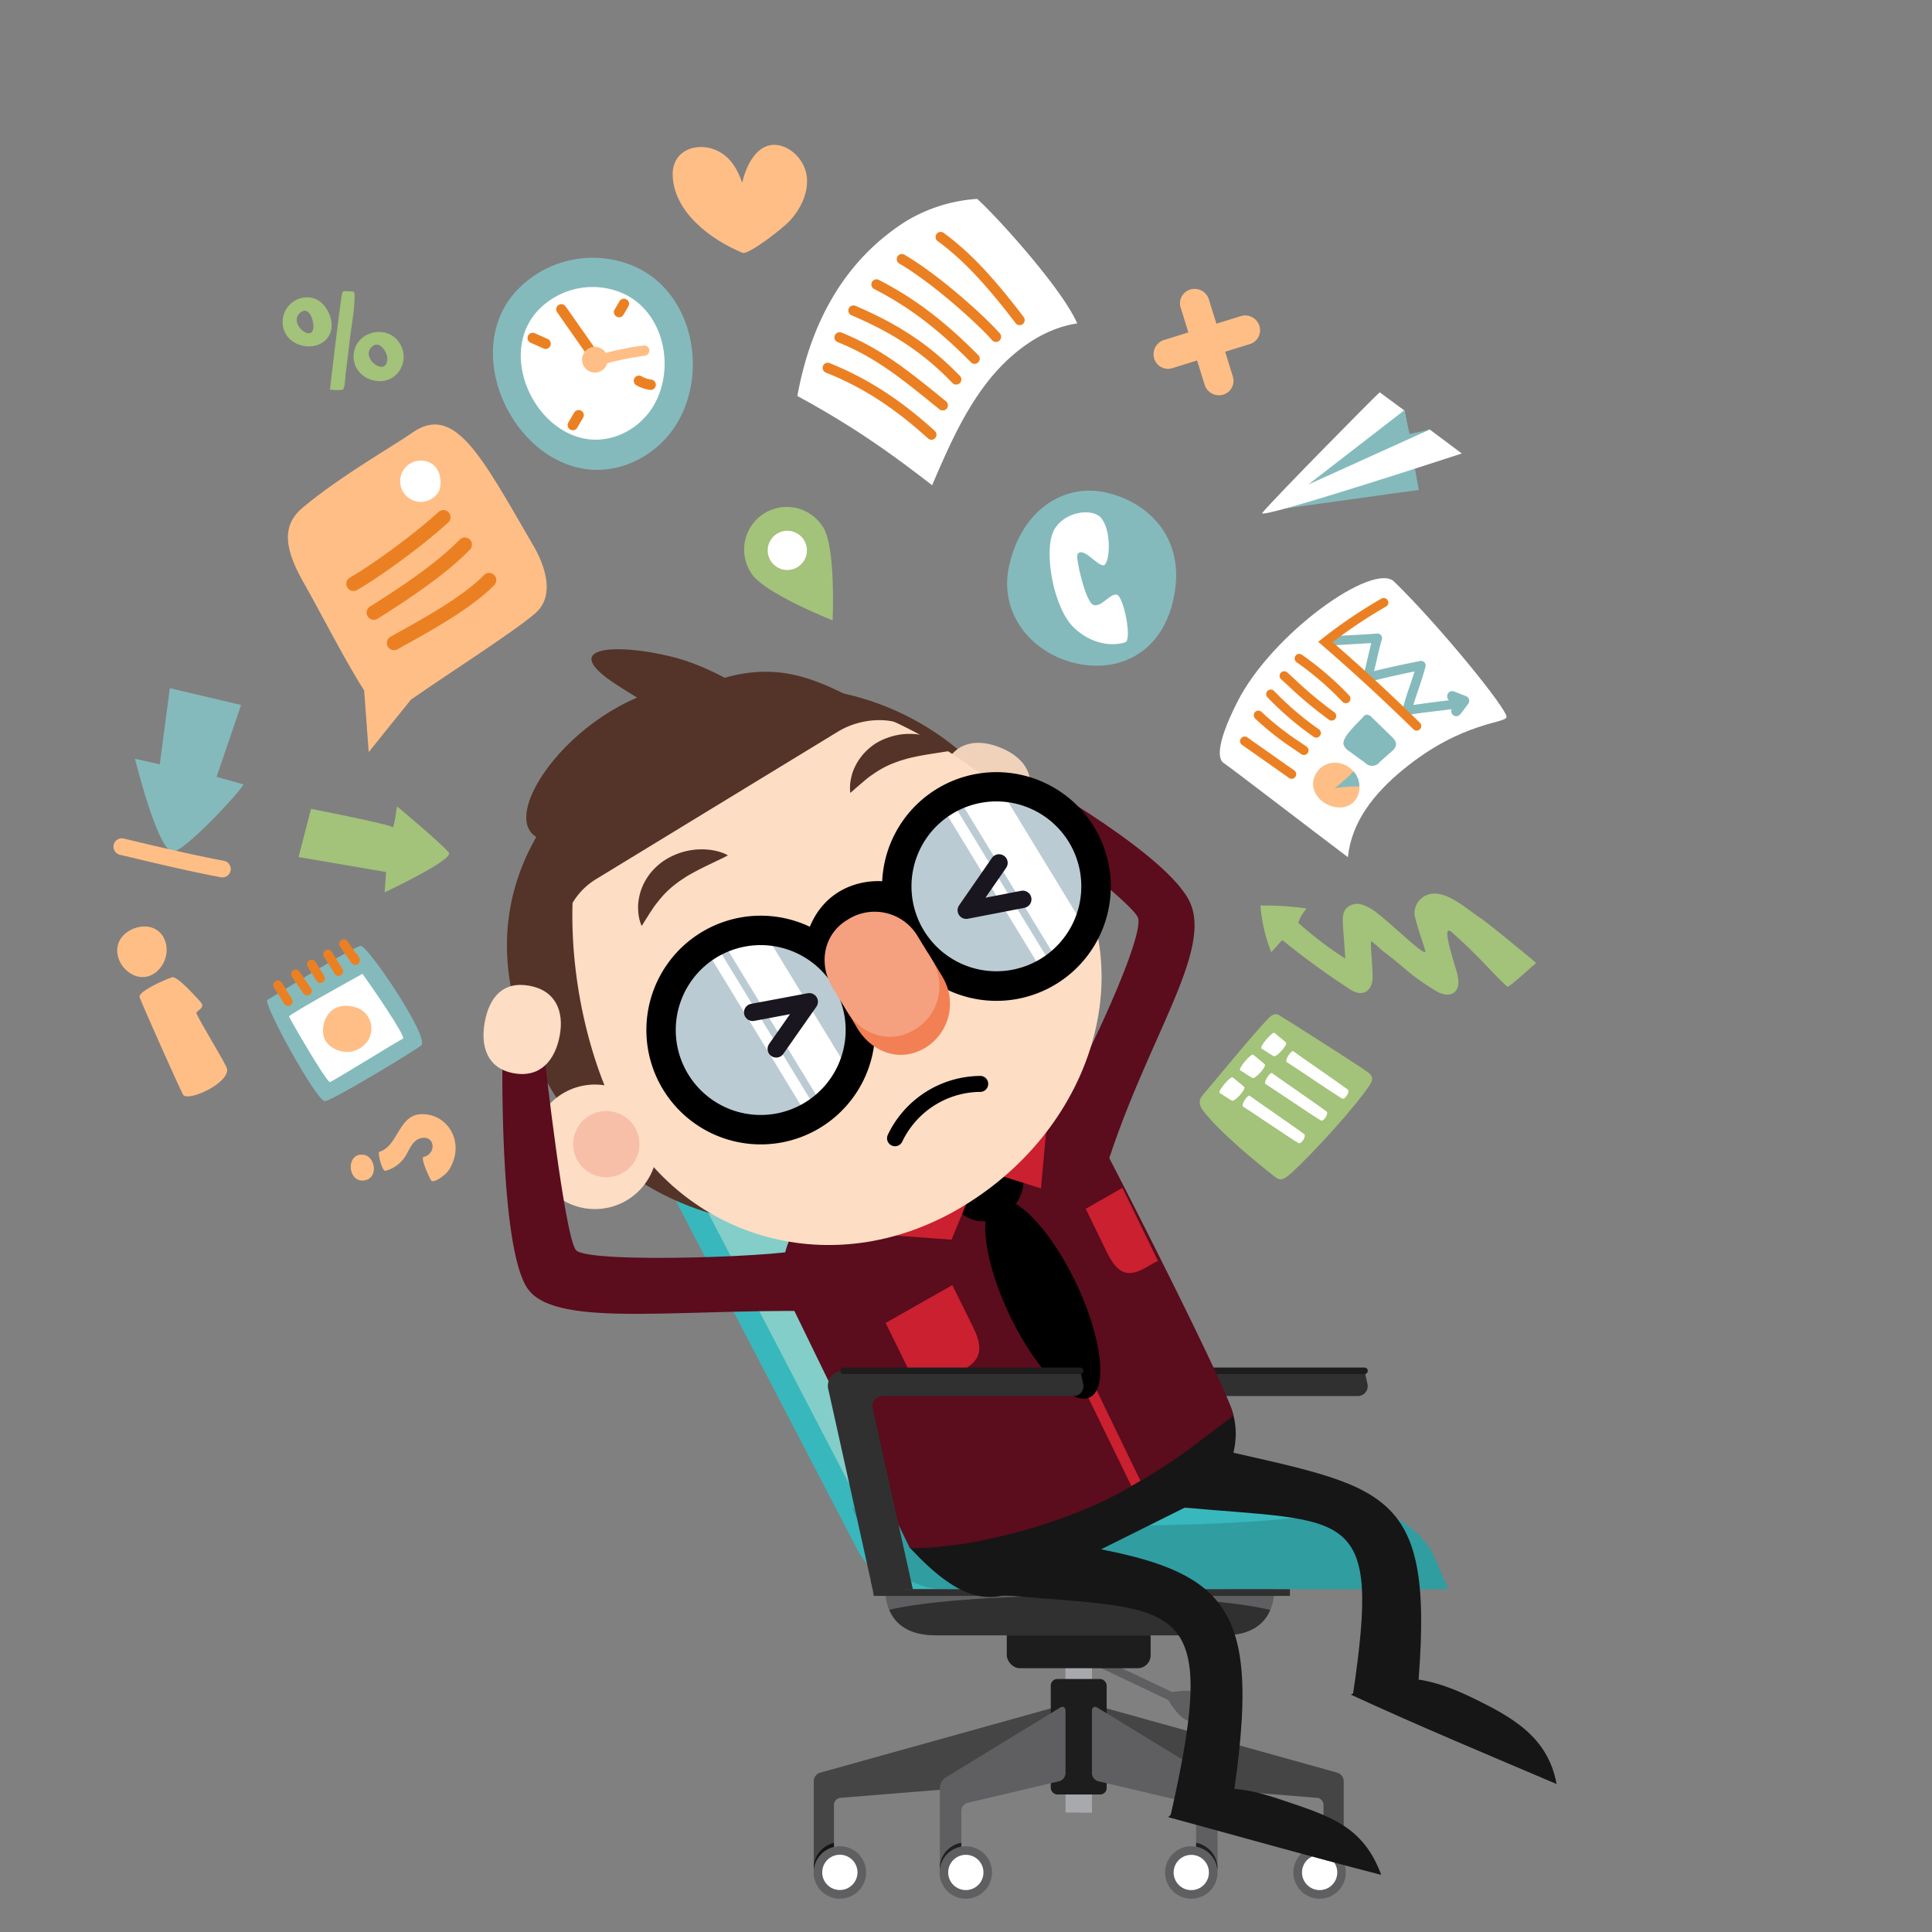 <svg xmlns="http://www.w3.org/2000/svg" viewBox="0 0 655 655"><rect x="0" y="0" width="655" height="655" fill="#808080" stroke="none"/><defs><style>.cls-1{isolation:isolate;}.cls-2,.cls-3{fill:#303031;}.cls-3,.cls-6{mix-blend-mode:multiply;}.cls-3{opacity:0.5;}.cls-4{fill:#1d1d1d;}.cls-5,.cls-6{fill:#a7a9ac;}.cls-7{fill:#454545;}.cls-8{fill:#131313;}.cls-9{fill:#5f5f61;}.cls-10{fill:#fff;}.cls-11{fill:#0f0f0f;}.cls-12{fill:#202021;}.cls-13{fill:#38b8bc;}.cls-14{fill:#83cec9;}.cls-15{fill:#309da1;}.cls-16{fill:#5b0c1d;}.cls-17{fill:#161616;}.cls-18{fill:#ca2030;}.cls-19{fill:#c1c3e7;}.cls-20{fill:#543428;}.cls-21{fill:#f0d1b9;}.cls-22{fill:#fdddc3;}.cls-23{fill:#bbcbd3;}.cls-24{fill:#f7bea8;}.cls-25{fill:#f28054;}.cls-26{fill:#f5a07f;}.cls-27{fill:none;stroke:#19161f;stroke-linecap:round;stroke-linejoin:round;stroke-width:5.87px;}.cls-28{fill:#ffbe85;}.cls-29{fill:#a3c27a;}.cls-30{fill:#eb8023;}.cls-31{fill:#85babc;}</style></defs><g class="cls-1"><g id="Layer_8" data-name="Layer 8"><g id="Side"><path class="cls-2" d="M382.39,464.74h80.22s.43,1.92.95,4.28a3.37,3.37,0,0,1-3.44,4.28H395.71a3.39,3.39,0,0,0-3.46,4.3l13.55,61.17H392.21l-15-67.58A5.08,5.08,0,0,1,382.39,464.74Z"/><path class="cls-3" d="M401.39,538.77,387.85,477.6a3.39,3.39,0,0,1,3.45-4.3h4.41a3.39,3.39,0,0,0-3.46,4.3l13.55,61.17Z"/><path class="cls-4" d="M382.39,465.84h80.22a1.1,1.1,0,0,0,0-2.2H382.39a1.1,1.1,0,0,0,0,2.2Z"/><rect class="cls-5" x="361.24" y="547.75" width="8.94" height="66.74"/><rect class="cls-6" x="365.71" y="547.75" width="4.47" height="66.74"/><path class="cls-7" d="M370.19,580a1.58,1.58,0,0,1,2.12-1.61L453.44,601a3.1,3.1,0,0,1,2.12,2.8v29.27a2.21,2.21,0,0,1-2.2,2.2h-2.45a2.21,2.21,0,0,1-2.2-2.2V611.89a2.44,2.44,0,0,0-2.2-2.38l-74.13-6a2.44,2.44,0,0,1-2.19-2.38Z"/><path class="cls-8" d="M455.56,633.05v-3a8.87,8.87,0,0,0-6.85-5.29v8.33a2.21,2.21,0,0,0,2.2,2.2h2.45A2.21,2.21,0,0,0,455.56,633.05Z"/><path class="cls-9" d="M447.39,625.93a8.89,8.89,0,1,0,8.88,8.88A8.89,8.89,0,0,0,447.39,625.93Z"/><circle class="cls-10" cx="447.39" cy="634.81" r="5.98" transform="translate(-1.99 1.41) rotate(-0.18)"/><path class="cls-7" d="M361.24,580a1.58,1.58,0,0,0-2.12-1.61L278,601a3.08,3.08,0,0,0-2.12,2.8v29.27a2.21,2.21,0,0,0,2.2,2.2h2.45a2.21,2.21,0,0,0,2.2-2.2V611.89a2.44,2.44,0,0,1,2.2-2.38l74.13-6a2.44,2.44,0,0,0,2.19-2.38Z"/><path class="cls-8" d="M275.88,633.2a2.2,2.2,0,0,0,2.19,2h2.45a2.21,2.21,0,0,0,2.2-2.2v-8.2A8.89,8.89,0,0,0,275.88,633.2Z"/><path class="cls-9" d="M284.75,625.93a8.89,8.89,0,1,0,8.88,8.88A8.89,8.89,0,0,0,284.75,625.93Z"/><circle class="cls-10" cx="284.75" cy="634.81" r="5.98" transform="translate(-350.97 917.54) rotate(-89.82)"/><path class="cls-9" d="M348.07,550.29l49.28,23.35c2.67-.41,6.74-.79,9,.26,3.55,1.64,5.49,5,4.31,7.57s-5,3.26-8.56,1.62c-2.3-1.06-4.69-4.49-6.1-6.79l-54.87-26Z"/><rect class="cls-6" x="361.24" y="565.57" width="8.94" height="3.45"/><rect class="cls-4" x="356.24" y="569.23" width="18.95" height="39.15" rx="2.2"/><rect class="cls-4" x="341.33" y="541.04" width="48.77" height="24.53" rx="4.41"/><rect class="cls-11" x="341.33" y="550.29" width="48.57" height="4.19"/><path class="cls-9" d="M320.53,602.66a4.35,4.35,0,0,0-1.89,3.35v27a2.22,2.22,0,0,0,2.21,2.2h2.85a2.22,2.22,0,0,0,2.21-2.2V613.92a2.93,2.93,0,0,1,2.14-2.71l31.05-7.32a2.93,2.93,0,0,0,2.14-2.71V580c0-1.21-.84-1.69-1.88-1.05Z"/><path class="cls-12" d="M318.64,632.3v.75a2.22,2.22,0,0,0,2.21,2.2h2.85a2.22,2.22,0,0,0,2.21-2.2v-8.3A8.89,8.89,0,0,0,318.64,632.3Z"/><path class="cls-9" d="M327.44,625.93a8.89,8.89,0,1,0,8.88,8.88A8.88,8.88,0,0,0,327.44,625.93Z"/><circle class="cls-10" cx="327.44" cy="634.81" r="5.98"/><path class="cls-9" d="M410.9,602.66a4.34,4.34,0,0,1,1.88,3.35v27a2.21,2.21,0,0,1-2.2,2.2h-2.85a2.21,2.21,0,0,1-2.21-2.2V613.92a2.93,2.93,0,0,0-2.14-2.71l-31.05-7.32a2.93,2.93,0,0,1-2.14-2.71V580c0-1.21.84-1.69,1.88-1.05Z"/><path class="cls-12" d="M405.52,624.76v8.29a2.21,2.21,0,0,0,2.21,2.2h2.85a2.2,2.2,0,0,0,2.19-2A8.88,8.88,0,0,0,405.52,624.76Z"/><path class="cls-9" d="M403.9,625.93a8.89,8.89,0,1,0,8.88,8.88A8.89,8.89,0,0,0,403.9,625.93Z"/><circle class="cls-10" cx="403.9" cy="634.81" r="5.98" transform="translate(-2.24 1.43) rotate(-0.2)"/><path class="cls-9" d="M299.91,535.94c0,5.09,0,18.51,17.45,18.51h97.43c17.44,0,17.44-13.42,17.44-18.51Z"/><path class="cls-2" d="M365.94,541c-28.53,0-53.14,2-64.47,4.77,1.92,4.54,6.23,8.64,15.89,8.64h97.43c9.61,0,13.92-4.07,15.86-8.58C419.42,543,394.67,541,365.94,541Z"/><path class="cls-13" d="M270.71,360c17,0,37.9,13.55,46.51,30.11l70.61,135.73c3.69,7.1,12.66,12.91,19.93,12.91h-96.9c-7.28,0-16.25-5.81-19.94-12.91L220.31,390.13C211.7,373.57,218.53,360,235.49,360Z"/><path class="cls-14" d="M279.52,360c17,0,37.9,13.55,46.52,30.11l70.6,135.73c3.7,7.1,12.67,12.91,19.94,12.91H319.67c-7.27,0-16.24-5.81-19.94-12.91l-70.6-135.73c-8.62-16.56-1.79-30.11,15.18-30.11Z"/><path class="cls-13" d="M328.61,395.08c-8.18-.36-16.32-.56-24.43-.69-4.06-.08-8.11-.09-12.16-.14l-12.13-.05-12.1.05c-4,0-8.05.06-12.07.14-8,.13-16.05.32-24,.69,8.19.37,16.32.56,24.43.69,4.07.08,8.11.1,12.16.14l12.13,0,12.1,0c4-.05,8.05-.06,12.07-.15C312.62,395.64,320.64,395.44,328.61,395.08Z"/><path class="cls-13" d="M347.75,431.87c-8.19-.37-16.32-.56-24.43-.69-4.07-.08-8.11-.1-12.16-.14L299,431l-12.1,0c-4,.05-8.06.07-12.07.15-8,.13-16.06.32-24,.69,8.18.36,16.32.56,24.43.69,4.06.08,8.11.09,12.16.14l12.13.05,12.09-.05c4-.05,8.06-.07,12.07-.15C331.76,432.42,339.78,432.23,347.75,431.87Z"/><path class="cls-15" d="M288.83,511.31,295,523.08c4.49,8.63,15.4,15.69,24.23,15.69H491L485.92,527c-4.49-8.63-15.39-15.69-24.23-15.69Z"/><path class="cls-13" d="M372.09,517.29c-44.71,0-81.75-2.67-82.74-6H451.26C452.25,514.62,416.8,517.29,372.09,517.29Z"/><path class="cls-2" d="M309.45,538.77h-2.2c-1.21,0-2.35-.64-2.52-1.41l-.31-1.42h-9.19l.63,2.83.37,2.27H437.32v-2.27Z"/></g><path class="cls-16" d="M373.43,401.18c13.73-47.49,39.27-79.3,29.3-96.64s-59-44.1-59-44.1L344,276s38.26,28.47,41.71,34.88-25.8,66.65-28.26,65.4S373.43,401.18,373.43,401.18Z"/><path class="cls-17" d="M404.35,509.78,347,538.37c-12.1,6-22.07,4-38.43-13.53,3-17.55,59.56-57,77-65.69,18.16-9,22.64-2.63,31.35,17C422.28,488.65,416.68,503.64,404.35,509.78Z"/><path class="cls-16" d="M308.53,524.84a4,4,0,0,1-.44-.78l-40.38-82.91c-5.76-11.89-.33-27.3,12.13-34.45l57.64-33c12.48-7.15,27.3-3.3,33.09,8.59.09-.76,48.06,92.83,47.53,97.73-17.33,13-18.79,14.82-37,25.27C363.51,515.3,331.57,525.09,308.53,524.84Z"/><path class="cls-18" d="M384.32,503.37c-.25.15-.51.28-.76.42L332.3,398.65l3.39-1.94.53,1.07L386.62,502Z"/><path d="M323.46,408c-2.87-5.89-.18-13.55,6-17.1s13.54-1.63,16.41,4.26.18,13.55-6,17.1-13.53,1.64-16.41-4.25Z"/><polyline class="cls-18" points="332.43 396.45 322.6 420.28 271.18 416.56"/><polyline class="cls-18" points="332.43 396.45 352.91 402.91 356.32 365.62"/><path class="cls-18" d="M322.87,435.69,330,450.12c5,10.09-.19,12.57-6.37,16.09l-.28.11c-6.19,3.52-11,6.72-16-3.37l-7.1-14.44Z"/><path class="cls-18" d="M375.29,424.61l-7.2-14.79,12.44-7.12,12.05,24.75-1,.56-.28.11C385.16,431.72,380.33,435,375.29,424.61Z"/><path d="M342.65,446.62c8.94,18.35,21.05,30.4,27.06,27s3.64-21.11-5.3-39.46-21.05-30.4-27.06-27S333.71,428.27,342.65,446.62Z"/><path class="cls-19" d="M312.57,281.6l11.84,27.09-27.79,12.1-11.9-27.27Z"/><path class="cls-20" d="M216,236.51c-2-1.22-4.22-2.62-6.73-4.22-20.73-13.29-.52-14.31,18.3-9.69,13,3.16,24.69,11.06,24.69,11.06l-1,.58c.33.12.66.22,1,.33,0,0-10.64,39.6-56.37,49.79C161.68,292,182.76,250.58,216,236.51Z"/><path class="cls-20" d="M188.58,372.07c26.93,42.67,84.38,55.81,126.84,30S371,320.29,344.73,277.2,262.79,220.1,220.35,246,153.66,316.73,188.58,372.07Z"/><path class="cls-21" d="M348.31,270.82c3.2-8.6-1.78-14.59-9.8-17.62S323.09,252,320,260.48s1.55,14,9.44,16.95S345.11,279.42,348.31,270.82Z"/><path class="cls-22" d="M212.64,383.59c22.63,37.16,71.4,51.21,114.17,25.17s59.09-77.25,36.48-114.38-96-79.58-138.76-53.54S190,346.46,212.64,383.59Z"/><path class="cls-20" d="M323.09,254.38a11.37,11.37,0,0,0-1.5-1.36,20.09,20.09,0,0,0-4.56-2.57A23.44,23.44,0,0,0,305.4,249a22.64,22.64,0,0,0-4.45,1.11,20.74,20.74,0,0,0-4.18,2A20.37,20.37,0,0,0,293.3,255a12.64,12.64,0,0,0-1.39,1.62,15.82,15.82,0,0,0-1.15,1.66,21.83,21.83,0,0,0-1.59,3.26,18.28,18.28,0,0,0-.75,2.91,14.59,14.59,0,0,0-.25,2.29,17.92,17.92,0,0,0,.09,2.07s.61-.47,1.52-1.29c.43-.42,1-.87,1.62-1.41s1.31-1.08,2-1.7a24.23,24.23,0,0,1,2.32-1.75c.4-.29.82-.57,1.25-.85s.83-.55,1.3-.81a27.93,27.93,0,0,1,2.76-1.46,27,27,0,0,1,2.94-1.19c1-.4,2-.68,3.09-1s2.12-.55,3.2-.78c2.13-.46,4.25-.79,6.15-1.1l4.77-.74Z"/><path class="cls-20" d="M246.78,290a10.66,10.66,0,0,0-1.84-.87,19.7,19.7,0,0,0-5.09-1.1,23.15,23.15,0,0,0-11.55,2,22.76,22.76,0,0,0-4,2.33,21.8,21.8,0,0,0-3.4,3.18,19.6,19.6,0,0,0-2.5,3.75,12.55,12.55,0,0,0-.86,1.95,14.32,14.32,0,0,0-.62,1.92,20.56,20.56,0,0,0-.58,3.58,18.9,18.9,0,0,0,.11,3,14.41,14.41,0,0,0,.42,2.27,18.85,18.85,0,0,0,.65,1.92s.46-.63,1.09-1.68c.29-.52.73-1.12,1.14-1.81s.93-1.43,1.42-2.2a24.72,24.72,0,0,1,1.73-2.35c.29-.4.61-.78.94-1.17s.66-.78,1-1.16a30.62,30.62,0,0,1,2.22-2.19,30.09,30.09,0,0,1,2.45-2c.84-.66,1.76-1.24,2.67-1.84s1.87-1.15,2.83-1.66c1.91-1.07,3.85-2,5.57-2.84l4.36-2.08Z"/><path d="M283.36,326a6.79,6.79,0,0,0,3.07-4.13c2.89-11.06,11.9-9.6,13.64-9.18a6.86,6.86,0,0,0,3.08-13.37h0c-9.5-2.19-25.32,1.11-30,19.1A6.82,6.82,0,0,0,283.36,326Z"/><circle class="cls-23" cx="257.91" cy="349.21" r="33.79"/><rect class="cls-10" x="260.59" y="310.49" width="13.72" height="64.87" transform="translate(-139.35 189.18) rotate(-31.35)"/><rect class="cls-10" x="255.98" y="316.33" width="3.75" height="64.87" transform="translate(-143.79 185.04) rotate(-31.35)"/><circle class="cls-23" cx="337.77" cy="300.08" r="33.79"/><rect class="cls-10" x="340.51" y="261.82" width="13.72" height="64.87" transform="translate(-102.37 223.65) rotate(-31.35)"/><rect class="cls-10" x="335.89" y="267.65" width="3.75" height="64.87" transform="translate(-106.8 219.5) rotate(-31.35)"/><path d="M224.8,369.38h0a38.77,38.77,0,1,1,53.29,12.94A38.78,38.78,0,0,1,224.8,369.38Zm18.13-44.78a28.8,28.8,0,1,0,39.58,9.64,28.85,28.85,0,0,0-39.58-9.64Z"/><path d="M304.7,320.71h0A38.77,38.77,0,1,1,358,333.65,38.78,38.78,0,0,1,304.7,320.71Zm8.52-5.23,0,0a28.79,28.79,0,1,0,9.6-39.57A28.8,28.8,0,0,0,313.24,315.51Z"/><path class="cls-20" d="M223.33,240.11c39.47-24,55.15-8,82.7,5.43-6.64-2.57-15.35-1.5-21.92,2.49l-82,50a23.54,23.54,0,0,0-10.78,15.11C192.47,283.28,184.89,263.52,223.33,240.11Z"/><circle class="cls-22" cx="201.69" cy="388.8" r="21.11"/><circle class="cls-24" cx="205.53" cy="387.92" r="11.23" transform="translate(-130.48 105.39) rotate(-22.03)"/><path class="cls-25" d="M290.68,348.64c5.05,8.3,14.68,11.64,23,6.59h0a17.49,17.49,0,0,0,5.83-24.05l0-.06-4.07-6.67a17.49,17.49,0,0,0-24-5.94l-.05,0h0c-8.29,5-9.74,15.14-4.69,23.43Z"/><path class="cls-26" d="M287.2,342.93c4.86,8,14.7,11.13,22.68,6.27l.56-.34A17.12,17.12,0,0,0,316,325.41l-5-8.19a16.93,16.93,0,0,0-23.26-5.65l-.55.34c-8,4.86-9.78,14.83-5,22.83Z"/><polyline class="cls-27" points="338.7 292.54 327.58 308.6 346.76 304.89"/><polyline class="cls-27" points="255.17 343.22 274.37 339.62 263.16 355.61"/><path d="M301,384.73a2.7,2.7,0,0,0,4.88,2.33,29.59,29.59,0,0,1,26.33-16.88,2.71,2.71,0,1,0-.09-5.41A35,35,0,0,0,301,384.73Z"/><path class="cls-17" d="M458,574.55c13.71-8.86,26.91-5.84,40.81.87s26,13.42,28.91,29.41C504.37,594.89,481,585.15,458,574.55Z"/><path class="cls-17" d="M458.67,574.61c7.24.38,14.48.87,21.71,1.33,6.82-73.12-9.52-71.06-71.9-85.66-4.29,6.58-5,13.77-8.76,20.67C457.78,516.33,468.32,510,458.67,574.61Z"/><path class="cls-17" d="M396.05,616.06c12.76-12.29,23-11.09,38.77-5.75s27.31,8.62,33.45,25.32C444.09,629.42,420.11,622.59,396.05,616.06Z"/><path class="cls-17" d="M396.75,616c6.87-.91,13.78-1.61,20.68-2.26,11.7-75.66-1.32-83-70.71-92.75-5.52,6.33-11.27,12-16.2,18.84C398.37,547.08,415,535.82,396.75,616Z"/><path class="cls-16" d="M286,444.71c-52.4-1.79-96.91,6.26-107-7.67s-8.62-82.34-8.62-82.34l14.36,4.75s6.63,59.41,10.5,64.34,77,2,77.34-.59S286,444.71,286,444.71Z"/><path class="cls-22" d="M174.13,363.85c9,1.65,14.06-4.31,15.63-12.73s-1.51-15.4-10.4-16.95-13.47,4-15,12.25S165.11,362.2,174.13,363.85Z"/><path class="cls-2" d="M286,464.74h80.22l1,4.28a3.38,3.38,0,0,1-3.45,4.28H299.36a3.39,3.39,0,0,0-3.46,4.3l13.55,61.17H295.86l-15-67.58A5.08,5.08,0,0,1,286,464.74Z"/><path class="cls-3" d="M305,538.77,291.5,477.6a3.39,3.39,0,0,1,3.45-4.3h4.41a3.39,3.39,0,0,0-3.46,4.3l13.55,61.17Z"/><path class="cls-4" d="M286,465.84h80.22a1.1,1.1,0,0,0,0-2.2H286a1.1,1.1,0,0,0,0,2.2Z"/><path class="cls-28" d="M267.84,74.75c5.39-5.79,8.43-14.92,2.67-21.56-3.35-3.87-8.83-5.77-13.11-2.15-3.13,2.64-4.85,7-5.79,10.9-1.53-4.44-3.67-8.22-7.81-10.52-6.64-3.67-15.81-.94-15.74,7.67.11,12.72,13,22.23,23.65,26.61,2,.81,13.3-8,15.79-10.59Z"/><path class="cls-29" d="M492.27,304.71c-3.18-1.67-6.45-2.51-9.27-.92a6.53,6.53,0,0,0-3.11,7.75c1.1,4.27,2.28,7.28,3.29,10.7.91,3.13-10.94-8.64-16.27-12.65a15.45,15.45,0,0,0-5.17-2.92,5.29,5.29,0,0,0-5.46,1.43c-1.17,1.5-1.09,3.59-1,5.49q.42,5.7.82,11.41a124.51,124.51,0,0,1-15.95-12.15A13.94,13.94,0,0,1,443,308a104,104,0,0,0-15.68-1A53.57,53.57,0,0,0,431,322.82l3.72-4.14a262.65,262.65,0,0,0,23.07,16.79c4.47,2.91,7.66.18,7.56-4.43-.14-5.79-.58-7.71-.56-11.86.57,0,3.61,2.92,4.06,3.27,8.26,6.22,8.61,7.74,17.9,13.47,4.95,3,9.21.72,7.15-6.31s-5.18-16.72-1.54-13.44c10.18,9.14,13.73,13.95,18.65,18.31.56.49,8.81-7.31,9.8-8,.07-.05-16.37-13.58-18.56-15C499.59,309.76,496,306.67,492.27,304.71Z"/><path class="cls-10" d="M270.33,134.26c18.31,9.94,30.8,18.71,45.68,30.25,5.13-11.92,10.35-24,18.2-34.29s18.77-18.76,31-20.57c-5.29-12.09-27.69-36.7-33.93-42.22A53.43,53.43,0,0,0,307,75.1C286.36,88.25,274.84,109.3,270.33,134.26Z"/><path class="cls-30" d="M315.75,149.1a1.75,1.75,0,0,0,1.29-.57,1.73,1.73,0,0,0-.12-2.44c-11.77-10.69-22.77-17.77-35.68-23a1.73,1.73,0,0,0-1.29,3.21c12.51,5,23.19,11.92,34.64,22.31A1.73,1.73,0,0,0,315.75,149.1Z"/><path class="cls-30" d="M319.63,139.14a1.73,1.73,0,0,0,1.08-3.09c-1.25-1-2.47-2-3.68-3C307,125,298.26,118,285.29,112.75A1.74,1.74,0,0,0,284,116c12.49,5,21,11.9,30.87,19.83l3.69,3A1.7,1.7,0,0,0,319.63,139.14Z"/><path class="cls-30" d="M324.22,130.37a1.72,1.72,0,0,0,1.21-.49,1.74,1.74,0,0,0,0-2.45c-10-10.31-20.55-17.41-35.41-23.74a1.73,1.73,0,0,0-1.36,3.19c14.41,6.13,24.66,13,34.28,23A1.73,1.73,0,0,0,324.22,130.37Z"/><path class="cls-30" d="M330.43,123.35a1.73,1.73,0,0,0,1.23-2.95c-11.61-11.71-21.72-19.35-33.82-25.56a1.74,1.74,0,0,0-1.58,3.09c11.75,6,21.6,13.47,32.94,24.91A1.73,1.73,0,0,0,330.43,123.35Z"/><path class="cls-30" d="M337.68,115.93a1.74,1.74,0,0,0,1.32-2.86c-3.93-4.62-19.67-19.27-32.36-26.71a1.73,1.73,0,1,0-1.75,3c12.16,7.13,27.77,21.62,31.47,26A1.73,1.73,0,0,0,337.68,115.93Z"/><path class="cls-30" d="M345.67,110.24a1.7,1.7,0,0,0,1.05-.35,1.73,1.73,0,0,0,.32-2.43c-9.18-12-17.34-21.41-27.3-28.64a1.74,1.74,0,0,0-2,2.81c9.63,7,17.6,16.22,26.6,27.94A1.72,1.72,0,0,0,345.67,110.24Z"/><path class="cls-31" d="M197.63,158.88c-25-4.36-41-40.4-22.46-60.38A35.5,35.5,0,0,1,215,90.29c19.48,8.51,25,34.69,15,52.4C223.71,153.93,210.54,161.14,197.63,158.88Z"/><path class="cls-10" d="M198.52,148.77c-18-3.14-29.51-29.09-16.17-43.48A25.57,25.57,0,0,1,211,99.38c14,6.13,18,25,10.82,37.73C217.3,145.2,207.81,150.39,198.52,148.77Z"/><path class="cls-30" d="M186.71,116.77a1.78,1.78,0,0,1-.14.5,1.75,1.75,0,0,1-2.33.87l-4.45-2a1.76,1.76,0,0,1,1.45-3.2l4.46,2A1.74,1.74,0,0,1,186.71,116.77Z"/><path class="cls-30" d="M197.89,141a1.86,1.86,0,0,1-.23.66l-1.88,3.2a1.75,1.75,0,1,1-3-1.77l1.88-3.21a1.76,1.76,0,0,1,3.26,1.12Z"/><path class="cls-30" d="M222.33,130.71v0a1.75,1.75,0,0,1-2,1.46,13,13,0,0,1-4.37-1.43,1.76,1.76,0,1,1,1.55-3.15,9.64,9.64,0,0,0,3.37,1.11A1.76,1.76,0,0,1,222.33,130.71Z"/><path class="cls-30" d="M213.24,103.26a1.75,1.75,0,0,1-.23.65l-1.75,3a1.76,1.76,0,0,1-3-1.77l1.76-3a1.76,1.76,0,0,1,3.26,1.11Z"/><path class="cls-30" d="M203.47,121.37a1.73,1.73,0,0,1-.73,1.21,1.75,1.75,0,0,1-2.45-.43l-11.37-16.23a1.75,1.75,0,1,1,2.87-2l11.38,16.23A1.75,1.75,0,0,1,203.47,121.37Z"/><path class="cls-28" d="M220.11,119.11a1.75,1.75,0,0,1-1.51,1.51,102.46,102.46,0,0,0-16.07,3.47,1.75,1.75,0,1,1-1-3.36,104.58,104.58,0,0,1,16.61-3.59,1.76,1.76,0,0,1,2,2Z"/><path class="cls-28" d="M206,122.52a4,4,0,0,1-.25,1,4.35,4.35,0,0,1-5.62,2.51,4.37,4.37,0,0,1-2.51-5.63,4.35,4.35,0,0,1,8.38,2.12Zm-5.15-.67a.9.9,0,0,0,.07.45.78.78,0,0,0,.47.44.84.84,0,0,0,.64,0,.88.88,0,0,0,.44-.47.83.83,0,0,0-.48-1.08.84.84,0,0,0-1.09.48A1.8,1.8,0,0,0,200.87,121.85Zm1.77-2.32Z"/><path class="cls-10" d="M472.66,197.19c15.14,14.73,38,42.78,38.09,45.82.06,2.34-14.9,1.42-34.93,17.8-9.89,8.09-17.61,17.7-18.84,29.8-10.55-7.93-40.42-30.88-42.07-31.89s-3.29-5.22,4.6-20.79C431.3,214.67,465.64,190.35,472.66,197.19Z"/><path class="cls-31" d="M449,217.23a1.57,1.57,0,0,1,1.44-1.42c3.3-.25,5.82-.38,8.26-.51s4.92-.27,8.19-.51a1.55,1.55,0,0,1,1.6,2c-.52,1.66-1.13,4.28-1.77,7.05-.29,1.24-.58,2.5-.87,3.7,5.05-1.28,9.37-2.17,14.65-3.26l.95-.2a1.59,1.59,0,0,1,1.43.44,1.56,1.56,0,0,1,.4,1.44c-.42,1.87-1.42,4.85-2.38,7.72-.63,1.87-1.27,3.77-1.73,5.32,2.42-.36,4.87-.66,7.26-1,2.68-.32,5.2-.63,7.62-1a1.56,1.56,0,0,1,.48,3.09c-2.47.38-5,.69-7.72,1-3.14.38-6.39.78-9.5,1.3a1.57,1.57,0,0,1-1.78-1.85,79.94,79.94,0,0,1,2.41-7.91c.58-1.74,1.18-3.52,1.64-5-5.38,1.12-9.89,2.08-15.49,3.57a1.56,1.56,0,0,1-1.91-1.91c.49-1.83,1-4,1.5-6.17.42-1.84.83-3.6,1.22-5.1-2.27.15-11,.62-14.23.86a1.55,1.55,0,0,1-1.67-1.43A1.13,1.13,0,0,1,449,217.23Z"/><path class="cls-31" d="M490.65,235.88a1.9,1.9,0,0,1,.1-.46,1.72,1.72,0,0,1,2.21-1L497,236a1.71,1.71,0,0,1,.76,2.63s-2,2.64-2.26,3c-.49.62-1.29,1.64-2.56,1a1.73,1.73,0,0,1-.37-2.82c.19-.22.6-.75,1.08-1.38l-1.94-.74A1.7,1.7,0,0,1,490.65,235.88Z"/><path class="cls-30" d="M438.93,223.1a1.52,1.52,0,0,1,.27-.75,1.56,1.56,0,0,1,2.18-.38,105.73,105.73,0,0,1,16.05,13.83,1.56,1.56,0,0,1-2.26,2.15,103.29,103.29,0,0,0-15.58-13.43A1.54,1.54,0,0,1,438.93,223.1Z"/><path class="cls-30" d="M433.82,229a1.6,1.6,0,0,1,.4-.91,1.57,1.57,0,0,1,2.21-.11l2.33,2.13a138.13,138.13,0,0,0,13.54,11.32,1.56,1.56,0,1,1-1.82,2.53,138.42,138.42,0,0,1-13.82-11.55l-2.33-2.11A1.58,1.58,0,0,1,433.82,229Z"/><path class="cls-30" d="M429.27,235.24a1.56,1.56,0,0,1,2.66-1,103.17,103.17,0,0,0,15.2,13,1.56,1.56,0,1,1-1.77,2.57,105.57,105.57,0,0,1-15.64-13.39A1.56,1.56,0,0,1,429.27,235.24Z"/><path class="cls-30" d="M425.08,242.32a1.54,1.54,0,0,1,.43-.95,1.56,1.56,0,0,1,2.2,0,93.14,93.14,0,0,0,13.15,10.3l2,1.39a1.56,1.56,0,1,1-1.77,2.56l-2-1.38a96.2,96.2,0,0,1-13.54-10.62A1.57,1.57,0,0,1,425.08,242.32Z"/><path class="cls-30" d="M420.42,251.13a1.53,1.53,0,0,1,.28-.76,1.57,1.57,0,0,1,2.18-.38c3.1,2.2,12.86,9.07,16,11.27a1.56,1.56,0,0,1-1.8,2.54c-3.1-2.2-12.86-9.06-16-11.26A1.55,1.55,0,0,1,420.42,251.13Z"/><path class="cls-31" d="M462,243.2a2.29,2.29,0,0,1,1.23-.91,2.36,2.36,0,0,1,1.86.92l6.56,6.37c.86.83,1.79,1.85,1.64,3a3.9,3.9,0,0,1-1.56,2.25l-3.94,3.49a3.23,3.23,0,0,1-5,.25q-2.75-1.94-5.44-3.94a4.15,4.15,0,0,1-1.85-2.21C454.9,249.81,460.5,245,462,243.2Z"/><path class="cls-28" d="M448.75,272c-2.59-1.79-4.29-4.8-3.26-8.24a7.5,7.5,0,0,1,6.49-5.18,8.36,8.36,0,0,1,6.91,3,4.78,4.78,0,0,1,.64.8,8,8,0,0,1,1.34,4.29,6.67,6.67,0,0,1-.39,2.68C458.54,274.65,452.64,274.66,448.75,272Z"/><path class="cls-31" d="M460.87,266.63a50.41,50.41,0,0,0-8.38.59,70.38,70.38,0,0,0,6.4-5.68,4.78,4.78,0,0,1,.64.8A8,8,0,0,1,460.87,266.63Z"/><path class="cls-30" d="M446.9,217.59l1.49-1.17A164.38,164.38,0,0,1,468.25,203a1.56,1.56,0,1,1,1.55,2.7,163.39,163.39,0,0,0-18,12c10.13,8.8,20.1,18,29.65,27.41a1.56,1.56,0,0,1-2.18,2.22c-10-9.79-20.37-19.39-30.95-28.51Z"/><path class="cls-28" d="M139.64,146.79c-5.82,4.13-24.09,14.49-36.95,25.25-7.41,6.19-6.39,14.2.94,26.71,3,5.16,14.54,27.4,19.83,35.3L125,255c.39-.55,14.32-17.8,14.32-17.8,11.19-7.85,35.61-23.46,42.28-29.39,8.44-7.51.1-21.31-.77-22.81C163.25,154.76,154.12,136.51,139.64,146.79Z"/><path class="cls-30" d="M168.15,197.37a2.47,2.47,0,0,1-.59,1c-7.64,7.81-21,15.22-30.8,20.63l-2,1.13a2.43,2.43,0,1,1-2.36-4.25l2-1.13c9.51-5.27,22.54-12.48,29.68-19.78a2.43,2.43,0,0,1,4.07,2.39Z"/><path class="cls-30" d="M159.9,185.36a2.61,2.61,0,0,1-.59,1c-8.33,8.54-21.1,17-31.29,23.4a2.43,2.43,0,0,1-2.59-4.12c10-6.26,22.43-14.5,30.4-22.68a2.43,2.43,0,0,1,4.07,2.39Z"/><path class="cls-30" d="M152.62,176.05a2.37,2.37,0,0,1-.68,1.09c-7.52,7-22.52,18.11-30.88,22.88a2.43,2.43,0,1,1-2.41-4.22c8-4.55,22.81-15.55,30-22.22a2.44,2.44,0,0,1,4,2.47Z"/><path class="cls-10" d="M148.49,167.05A7,7,0,1,1,146,157c3.17,1.73,3.95,5.91,2.93,9.37Z"/><path class="cls-29" d="M463.82,363.55c-2.9-2.16-27.83-18-30.17-19.38-1.86-1.08-3.35.78-4.14,1.62-5.7,6-20,23.55-21.72,25.44-1.46,1.62-1.4,3.36.06,5.28,5.7,7.5,19.59,18.78,24.12,22.26,1.56,1.2,2.46,2,5.76-1,7.38-6.71,21.95-22.68,26.69-30C465.39,366.25,465.68,364.93,463.82,363.55Z"/><path class="cls-10" d="M431.89,358.08c.95.38,4.85-4,4.09-4.67s-3.24-2.67-3.9-3.24-5.34,4.86-4.39,5.34S430.93,357.7,431.89,358.08Z"/><path class="cls-10" d="M455.07,372.47c1,.38,2.66-2.4,1.89-3.06s-17.82-12.46-18.49-13-3.13,3.25-2.17,3.73S454.12,372.09,455.07,372.47Z"/><path class="cls-10" d="M447.87,379.89c.95.38,2.65-2.39,1.89-3.06s-17.83-12.45-18.49-13-3.13,3.26-2.18,3.73S446.91,379.51,447.87,379.89Z"/><path class="cls-10" d="M440.28,387.56c1,.38,2.65-2.4,1.89-3.06s-17.82-12.46-18.49-13-3.13,3.25-2.18,3.73S439.33,387.18,440.28,387.56Z"/><path class="cls-10" d="M424.68,365.47c.95.38,4.86-4,4.09-4.67s-3.23-2.67-3.9-3.24-5.34,4.86-4.38,5.34S423.73,365.09,424.68,365.47Z"/><path class="cls-10" d="M417.72,373.15c.95.38,4.86-4,4.1-4.67s-3.24-2.67-3.91-3.24-5.33,4.86-4.38,5.34S416.77,372.77,417.72,373.15Z"/><path class="cls-29" d="M152.15,289c-3.35-3.81-17.57-15.64-17.57-15.64s-1.05,8-1.55,7.08-27.58-6.23-27.58-6.23l-4.23,16.35,29.67,5.08-.49,6.89S154.23,291.36,152.15,289Z"/><path class="cls-31" d="M478.89,154.44,481,166.11c-1.55.11-51.38,7.23-50.3,6.88S478.89,154.44,478.89,154.44Z"/><path class="cls-10" d="M495.59,153.74l-10.91-8.15-6.82,2.58-1.74-9L467.76,133c-1.56,1.3-35.23,35.39-39.79,40.85C425.54,176.69,494.52,154.09,495.59,153.74Z"/><polygon class="cls-31" points="443.53 164.28 476.1 139.09 477.86 147.15 484.61 145.68 443.53 164.28"/><path class="cls-28" d="M391.32,121.6a5.06,5.06,0,0,1,3.33-6.34l8.24-2.56-2.61-8.41a4.88,4.88,0,0,1,3.21-6.12,5.07,5.07,0,0,1,6.35,3.33l2.56,8.24,8.24-2.56a5.06,5.06,0,0,1,6.34,3.33,4.9,4.9,0,0,1-3.22,6.13l-8.4,2.61,2.61,8.41a4.89,4.89,0,0,1-3.22,6.12,5.06,5.06,0,0,1-6.34-3.34l-2.56-8.23-8.41,2.61A4.89,4.89,0,0,1,391.32,121.6Z"/><path class="cls-31" d="M362.36,224.24c-13.47-4.08-23.82-16.92-20.18-32.68,4.42-19.14,18.84-27.63,32.59-24.63s26.7,14.5,23.48,34C394.82,221.83,378.39,229.11,362.36,224.24Z"/><path class="cls-10" d="M373.07,175.35c-3.05-3.16-12.57-1.93-15.86,4.63-3.41,6.8-.19,26.27,7.07,33s14.86,5.62,17.23,4.77-.6-15.8-2.94-16.16-5.06,4.31-7.81,3.52-6.12-16.05-5.48-17.15c1.8-3.09,7.11,4.49,9.06,3.61S377,179.42,373.07,175.35Z"/><path class="cls-31" d="M142.87,354.36c2.59-3.13-18.16-33.7-20.53-33.66S92.39,338,90.67,339s16.77,34.56,19.49,34.31S142.05,355.35,142.87,354.36Z"/><path class="cls-10" d="M122.9,330.15c2.17,3,15,21.46,13.69,22s-23.6,14.36-24.7,14.69S98.12,345.26,98,344.6,122.9,330.15,122.9,330.15Z"/><path class="cls-30" d="M121.93,326.12a1.55,1.55,0,0,0-.06-1.21l-.48-1a1.53,1.53,0,0,0-.7-.72l-2.86-4.07a1.56,1.56,0,0,0-2.56,1.8l3.91,5.56a1.56,1.56,0,0,0,2.75-.37Z"/><path class="cls-30" d="M116.24,329.81a1.55,1.55,0,0,0-.15-1.35l-3.65-5.86a1.57,1.57,0,0,0-2.66,1.65l3.66,5.86a1.55,1.55,0,0,0,2.15.5A1.59,1.59,0,0,0,116.24,329.81Z"/><path class="cls-30" d="M110.08,332.22a1.6,1.6,0,0,0-.15-1.36l-3-4.82a1.57,1.57,0,0,0-2.66,1.65l3,4.83a1.56,1.56,0,0,0,2.15.5A1.59,1.59,0,0,0,110.08,332.22Z"/><path class="cls-30" d="M105.62,336.44a1.56,1.56,0,0,0-.19-1.41l-3.93-5.7a1.57,1.57,0,0,0-2.58,1.78l3.94,5.7a1.55,1.55,0,0,0,2.17.39A1.57,1.57,0,0,0,105.62,336.44Z"/><path class="cls-30" d="M99.13,340a1.57,1.57,0,0,0-.15-1.36l-3.44-5.51a1.56,1.56,0,1,0-2.65,1.65l3.44,5.52a1.56,1.56,0,0,0,2.15.5A1.54,1.54,0,0,0,99.13,340Z"/><path class="cls-29" d="M96.31,112a8.38,8.38,0,0,1,5.44-10.84,7.73,7.73,0,0,1,5.84.49c3.26,1.78,5.56,6.75,4.65,10.36-1.44,5.71-8.49,6.79-12.91,3.8A7.79,7.79,0,0,1,96.31,112Zm5.62-.53c1.51,1.67,3.82,2.36,4.26,0s-1.34-8.22-4.54-5.33C99.89,107.78,100.6,110,101.93,111.51Zm14.27,20.64a13.59,13.59,0,0,1-4.34-.05c.83-7.08,3.36-28.21,3.94-31.64.32-1.92.45-1.75,2.29-1.67s2.13-.22,2.13,1.71c0,4.67-1,9.5-1.55,14.11-.49,4-.92,8-1.48,12C117,127.69,117.08,131.3,116.2,132.15Zm4.11-8.62a8,8,0,0,1-.36-3.69c1-7.83,11.83-10,15.71-3.14a8.5,8.5,0,0,1-.11,8.83C131.57,131.7,122.39,129.56,120.31,123.53Zm6-.7c1.86,2,5,2.63,5-1.34,0-2-2.52-5.86-4.81-4.21S124.89,121.28,126.34,122.83Z"/><path class="cls-29" d="M254.8,194.48c4.34,6.7,27.48,15.83,27.48,15.83s1.13-24.84-3.21-31.54a14.46,14.46,0,1,0-24.27,15.71Z"/><circle class="cls-10" cx="266.92" cy="186.6" r="6.65" transform="translate(-39.46 297.04) rotate(-54.78)"/><path class="cls-28" d="M47.33,338.09c1.53,4,13.32,30.4,14.71,33s15.16-3.47,15-8.5c0-1.26-8.54-14.85-10.44-19-.41-.9,3.46-1.76,1.32-4-1.49-1.56-7.77-8.81-9.62-8.25C55.76,332.14,46.62,336.25,47.33,338.09Z"/><path class="cls-28" d="M49.56,331.14c5-.92,8.42-7.21,6.3-12.46-2.29-5.65-9.1-5.68-13.34-2.21-4.8,3.94-2.91,11,2.15,13.79A7.28,7.28,0,0,0,49.56,331.14Z"/><path class="cls-31" d="M73.42,263.38l9.09,2.54c-.42,1.82-20.5,23.52-24.12,22.79-5.16-1-12.62-31.46-12.62-31.46l8.4,1.89,3.41-25.82L81.73,239Z"/><path class="cls-28" d="M38.76,285.79a3.73,3.73,0,0,0-.2.56,2.85,2.85,0,0,0,2.08,3.44c.21,0,21.33,5.25,34.31,7.64a2.84,2.84,0,0,0,1-5.59c-12.81-2.35-33.76-7.51-34-7.56A2.84,2.84,0,0,0,38.76,285.79Z"/><path class="cls-28" d="M128.61,390.49c6.29-1.84,6.47-12.3,13.94-12.73,8.91-.52,15.36,9.21,9.9,18.49-1.45,2.47-5.53,4.91-6.23,4s-3.71-7.71-2.64-8c4.28-1,4-6.93-.27-6.49-3.54.37-4.5,4.3-6.21,6.72a11.3,11.3,0,0,1-6.45,4.46C129.58,397.23,127.92,390.69,128.61,390.49Zm-5.3,1c3.91.63,4.91,7.51.77,8.57C117.71,401.73,117,390.5,123.31,391.53Z"/><path class="cls-28" d="M120.45,341.45c-8.63-2.32-11.7,4.84-10.78,9.6s8.69,7.91,13.66,3.35A7.56,7.56,0,0,0,120.45,341.45Z"/></g></g></svg>
